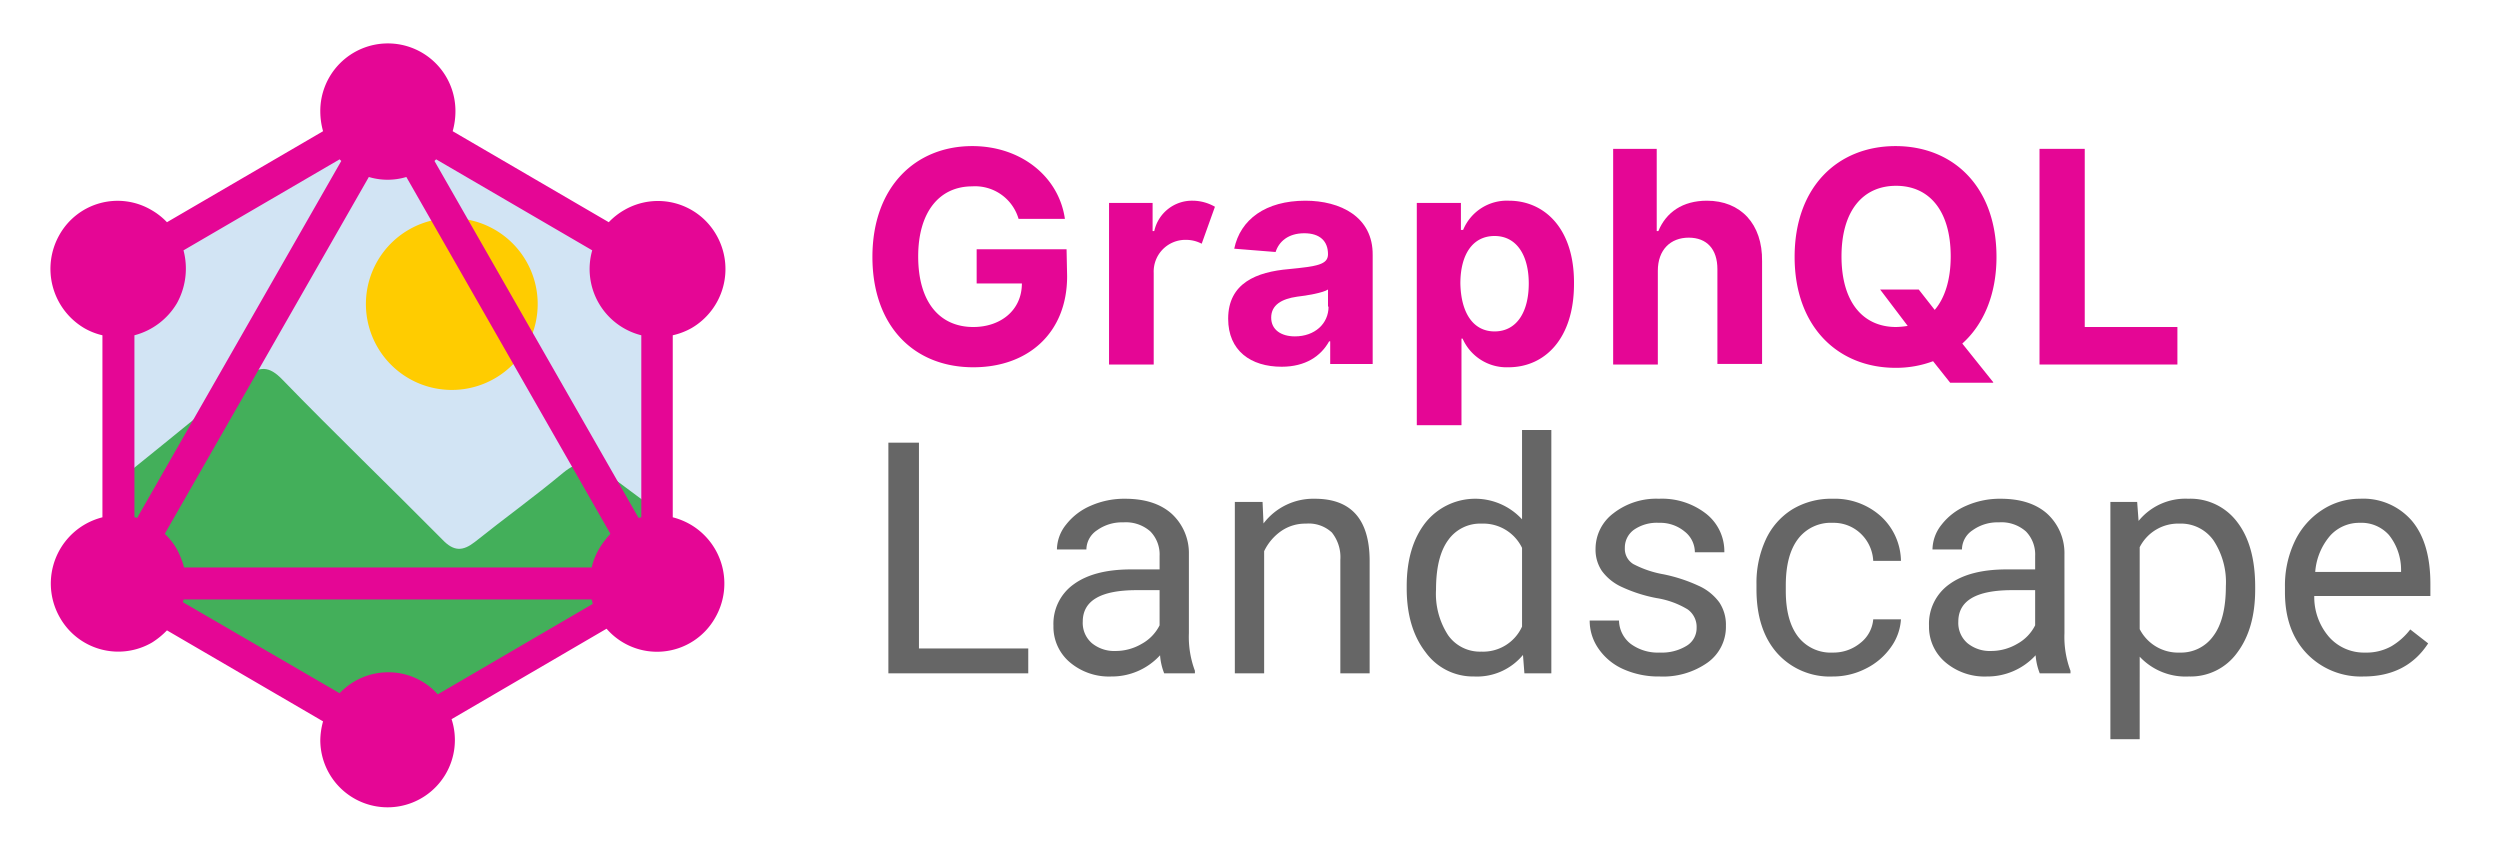 <svg id="Layer_1" data-name="Layer 1" xmlns="http://www.w3.org/2000/svg" xmlns:xlink="http://www.w3.org/1999/xlink" viewBox="0 0 407.72 139.814"><defs><style>.cls-1{fill:none;}.cls-2{clip-path:url(#clip-path);}.cls-3{clip-path:url(#clip-path-2);}.cls-4{clip-path:url(#clip-path-3);}.cls-5{fill:#d2e4f4;}.cls-6{fill:#43af5a;}.cls-7{fill:#fc0;}.cls-8{fill:#e50695;}.cls-9{fill:#666;}</style><clipPath id="clip-path"><path class="cls-1" d="M106.442,96.248l-44.222,24.387L18.989,94.531l.991-50.491,44.222-24.387,43.231,26.104Z"/></clipPath><clipPath id="clip-path-2"><polygon class="cls-1" points="85.105 21.76 31.867 27.217 9.973 76.051 41.318 118.527 93.655 113.37 116.45 65.138 85.105 21.76"/></clipPath><clipPath id="clip-path-3"><rect class="cls-1" x="7.509" y="15.664" width="106.89" height="106.89"/></clipPath></defs><title>graphql_landscape</title><g class="cls-2"><g class="cls-3"><g class="cls-4"><path class="cls-5" d="M8.734,54.157V91.91c8.805-7.112,17.599-14.222,26.349-21.414,2.336-1.904,3.894-1.904,6.057.346,8.566,8.825,17.478,17.391,26.13,26.13,1.817,1.903,3.288,1.903,5.278.346,4.759-3.807,9.691-7.354,14.363-11.248,2.509-2.077,4.413-1.99,6.922-.087,8.229,6.173,16.54,12.188,24.926,18.196V14.891H8.689V38.456H-14.258V54.158H8.734ZM85.006,27.926a17.287,17.287,0,0,1,17.478,17.093q.003.235-.001.471a17.521,17.521,0,0,1-35.042-.07l0-.016A17.339,17.339,0,0,1,84.641,27.925H84.641Q84.823,27.924,85.006,27.926Z"/><ellipse class="cls-5" cx="84.244" cy="46.161" rx="24.121" ry="25.935"/><path class="cls-6" d="M99.991,115.909h23.674v-20.672c-8.387-6.008-16.697-12.022-24.926-18.195-2.509-1.903-4.413-1.99-6.922.087-4.672,3.894-9.604,7.441-14.363,11.248-1.99,1.557-3.461,1.557-5.278-.346-8.652-8.739-17.564-17.305-26.13-26.13-2.163-2.25-3.72-2.25-6.057-.346C31.239,68.747,22.446,75.857,13.641,82.969v42.578l70.676-9.637V137.495H99.991Z"/><path class="cls-7" d="M73.854,63.593a14.008,14.008,0,1,0-.139.001Q73.784,63.594,73.854,63.593Z"/></g><path class="cls-7" d="M182.348,29.244a15.544,15.544,0,1,0-15.698-15.544A15.544,15.544,0,0,0,182.348,29.244Z"/></g></g><path class="cls-8" d="M173.943,40.648h-14.662v5.577H166.657c0,4.408-3.508,7.106-7.916,7.106-5.487,0-8.995-4.048-8.995-11.514,0-7.196,3.418-11.424,8.815-11.424a7.376,7.376,0,0,1,7.556,5.307h7.556c-.989-6.926-7.196-11.874-15.112-11.874-9.265,0-16.281,6.657-16.281,18.081,0,11.154,6.656,17.991,16.461,17.991,8.905,0,15.292-5.577,15.292-14.842l-.09-4.408Z"/><path class="cls-8" d="M188.246,37.679h-.27V33.092h-7.106V59.448h7.286V44.515a5.174,5.174,0,0,1,5.307-5.397,5.485,5.485,0,0,1,2.519.63l2.159-6.027a7.353,7.353,0,0,0-3.598-.989A6.301,6.301,0,0,0,188.246,37.679Z"/><path class="cls-8" d="M212.893,32.732c-6.477,0-10.614,3.058-11.604,7.826l6.746.54c.54-1.709,2.069-3.058,4.678-3.058,2.519,0,3.868,1.259,3.868,3.418,0,1.709-1.799,1.979-6.387,2.429-5.217.45-9.895,2.249-9.895,8.096,0,5.217,3.688,7.826,8.725,7.826,3.868,0,6.387-1.709,7.736-4.138h.18v3.688H223.867V41.637C223.957,35.34,218.56,32.732,212.893,32.732Zm3.778,17.271c0,2.789-2.249,4.857-5.487,4.857-2.249,0-3.868-1.079-3.868-3.058,0-2.069,1.709-3.058,4.228-3.418,1.619-.18,4.228-.63,5.037-1.169v2.789Z"/><path class="cls-8" d="M246.085,32.732a7.71,7.71,0,0,0-7.466,4.767h-.36V33.092h-7.196V69.342h7.286V55.22h.18a7.844,7.844,0,0,0,7.466,4.678c6.027,0,10.704-4.768,10.704-13.583C256.79,37.229,251.842,32.732,246.085,32.732ZM243.746,54.05c-3.508,0-5.487-3.058-5.577-7.826,0-4.678,1.979-7.736,5.577-7.736s5.577,3.148,5.577,7.736C249.324,50.902,247.345,54.05,243.746,54.05Z"/><path class="cls-8" d="M278.378,32.732c-3.958,0-6.657,1.889-7.916,4.947h-.27v-13.403h-7.106V59.448h7.286v-15.292c0-3.418,2.069-5.397,5.037-5.397s4.678,1.889,4.678,5.127V59.358h7.286V42.626C287.464,36.51,283.865,32.732,278.378,32.732Z"/><path class="cls-8" d="M325.064,62.326l-5.037-6.297c3.418-3.058,5.577-7.916,5.577-14.123,0-11.514-7.106-18.08-16.461-18.08s-16.461,6.567-16.461,18.08c0,11.424,7.106,18.081,16.461,18.081a17.157,17.157,0,0,0,6.117-1.079l2.789,3.508h7.016Zm-9.535-11.784-2.609-3.328h-6.297l4.498,5.937a13.421,13.421,0,0,1-1.889.18c-5.397,0-8.905-4.048-8.905-11.514s3.508-11.514,8.905-11.514,8.905,4.048,8.905,11.514C318.137,45.685,317.148,48.653,315.529,50.542Z"/><polygon class="cls-8" points="355.108 53.331 339.996 53.331 339.996 24.276 332.62 24.276 332.62 59.448 355.108 59.448 355.108 53.331"/><path class="cls-8" d="M112.775,53.511a11.147,11.147,0,0,0,4.048-15.202,10.959,10.959,0,0,0-15.022-4.048,11.149,11.149,0,0,0-2.519,1.979L73.826,21.398a12.097,12.097,0,0,0,.45-3.148,11.02,11.02,0,1,0-22.038,0,12.097,12.097,0,0,0,.45,3.148L27.23,36.24a11.149,11.149,0,0,0-2.519-1.979,10.882,10.882,0,0,0-15.022,4.048,11.228,11.228,0,0,0,4.048,15.202,10.76,10.76,0,0,0,2.968,1.169V84.365a11.388,11.388,0,0,0-2.878,1.169,11.147,11.147,0,0,0-4.048,15.202,10.938,10.938,0,0,0,15.022,4.048,12.973,12.973,0,0,0,2.429-1.979L52.687,117.647a12.097,12.097,0,0,0-.45,3.148,10.975,10.975,0,1,0,21.409-3.508L98.923,102.535a10.887,10.887,0,0,0,17.721-1.799,11.147,11.147,0,0,0-4.048-15.202,11.388,11.388,0,0,0-2.878-1.169V54.68A11.354,11.354,0,0,0,112.775,53.511ZM22.373,84.454c-.18,0-.27-.09-.45-.09V54.68a11.396,11.396,0,0,0,6.926-5.217,11.675,11.675,0,0,0,1.079-8.635l25.457-14.842.27.27Zm49.024,28.785a10.814,10.814,0,0,0-8.096-3.598,10.926,10.926,0,0,0-7.916,3.418L29.839,98.217c0-.18.09-.27.09-.45h66.565c.09.27.09.45.18.72ZM97.663,89.582a10.76,10.76,0,0,0-1.169,2.968H30.019a13.554,13.554,0,0,0-1.169-2.968,10.637,10.637,0,0,0-1.979-2.519L60.153,28.864a10.624,10.624,0,0,0,6.117,0l33.282,58.199A14.15,14.15,0,0,0,97.663,89.582Zm6.926-5.217c-.18,0-.27.09-.45.09L70.857,26.255l.27-.27L96.584,40.827a11.142,11.142,0,0,0,8.006,13.853Z"/><path class="cls-9" d="M149.87,72.194h-4.986v37.617h22.813v-4.056h-17.827V72.194Zm44.024,18.215a8.715,8.715,0,0,0-2.842-6.653q-2.739-2.415-7.57-2.415a13.56,13.56,0,0,0-5.594,1.137,10.143,10.143,0,0,0-4.03,3.087,6.595,6.595,0,0,0-1.485,4.044h4.805a3.807,3.807,0,0,1,1.732-3.127,6.97,6.97,0,0,1,4.288-1.291,6.021,6.021,0,0,1,4.418,1.486,5.37,5.37,0,0,1,1.499,3.991v2.196h-4.651q-6.02,0-9.339,2.415a7.902,7.902,0,0,0-3.32,6.782,7.564,7.564,0,0,0,2.648,5.929,9.866,9.866,0,0,0,6.782,2.338,10.662,10.662,0,0,0,7.957-3.462,10.024,10.024,0,0,0,.672,2.946h5.012v-.414a15.726,15.726,0,0,1-.982-6.123Zm-4.779,11.574a7.034,7.034,0,0,1-2.919,3.022,8.401,8.401,0,0,1-4.263,1.163,5.756,5.756,0,0,1-3.849-1.267,4.35,4.35,0,0,1-1.499-3.513q0-5.141,8.784-5.141h3.746Zm25.319-20.642a10.185,10.185,0,0,0-8.371,4.03l-.155-3.513h-4.521v27.954h4.779V89.892a8.42,8.42,0,0,1,2.739-3.255,6.899,6.899,0,0,1,4.082-1.24,5.54,5.54,0,0,1,4.224,1.447,6.436,6.436,0,0,1,1.382,4.469v18.498h4.779V91.338q-.077-9.998-8.939-9.998Zm33.793,3.358a10.373,10.373,0,0,0-15.76.555Q229.417,89.168,229.417,95.601v.361q0,6.408,3.062,10.386a9.546,9.546,0,0,0,7.918,3.978,9.733,9.733,0,0,0,7.983-3.514l.232,2.998H253.005V70.127h-4.779Zm0,17.491a6.971,6.971,0,0,1-6.639,4.082,6.346,6.346,0,0,1-5.426-2.686,12.4,12.4,0,0,1-1.963-7.441q0-5.322,1.963-8.035a6.376,6.376,0,0,1,5.477-2.713,7.027,7.027,0,0,1,6.588,3.953Zm28.884-6.614a25.798,25.798,0,0,0-5.8-1.912,16.813,16.813,0,0,1-4.948-1.679,2.898,2.898,0,0,1-1.369-2.61,3.578,3.578,0,0,1,1.472-2.971,6.538,6.538,0,0,1,4.083-1.137,6.245,6.245,0,0,1,4.198,1.421,4.315,4.315,0,0,1,1.666,3.384h4.806a7.796,7.796,0,0,0-2.958-6.278,11.685,11.685,0,0,0-7.712-2.454,11.347,11.347,0,0,0-7.427,2.377,7.251,7.251,0,0,0-2.907,5.813,6.178,6.178,0,0,0,1.021,3.565,8.194,8.194,0,0,0,3.151,2.583,24.071,24.071,0,0,0,5.762,1.86,14.058,14.058,0,0,1,5.09,1.847,3.52,3.52,0,0,1,1.459,3.01,3.374,3.374,0,0,1-1.64,2.932,7.705,7.705,0,0,1-4.354,1.098,7.468,7.468,0,0,1-4.741-1.408,4.947,4.947,0,0,1-1.924-3.811H259.257a8,8,0,0,0,1.46,4.612,9.659,9.659,0,0,0,4.043,3.32,14.08,14.08,0,0,0,5.942,1.189,12.574,12.574,0,0,0,7.777-2.261,7.154,7.154,0,0,0,2.997-6.007,6.577,6.577,0,0,0-1.072-3.811,8.462,8.462,0,0,0-3.294-2.674ZM293.243,87.889a6.69,6.69,0,0,1,5.645-2.622,6.39,6.39,0,0,1,4.56,1.744,6.589,6.589,0,0,1,2.054,4.457h4.521a10.067,10.067,0,0,0-3.32-7.311,11.211,11.211,0,0,0-7.815-2.816,12.219,12.219,0,0,0-6.627,1.757,11.411,11.411,0,0,0-4.302,4.934,16.828,16.828,0,0,0-1.499,7.26v.801q0,6.614,3.372,10.425a11.512,11.512,0,0,0,9.081,3.81,11.745,11.745,0,0,0,5.387-1.291,10.894,10.894,0,0,0,4.069-3.462,8.671,8.671,0,0,0,1.654-4.573h-4.521a5.455,5.455,0,0,1-2.118,3.875,6.885,6.885,0,0,1-4.47,1.55,6.722,6.722,0,0,1-5.684-2.61q-1.99-2.609-1.989-7.44v-.905q0-4.96,2.002-7.582Zm43.443,2.519a8.716,8.716,0,0,0-2.842-6.653q-2.739-2.415-7.57-2.415a13.56,13.56,0,0,0-5.593,1.137,10.139,10.139,0,0,0-4.03,3.087,6.596,6.596,0,0,0-1.486,4.044h4.806a3.807,3.807,0,0,1,1.731-3.127,6.97,6.97,0,0,1,4.289-1.291,6.021,6.021,0,0,1,4.418,1.486,5.369,5.369,0,0,1,1.499,3.991v2.197h-4.65q-6.02,0-9.34,2.415a7.904,7.904,0,0,0-3.319,6.782,7.564,7.564,0,0,0,2.648,5.929,9.864,9.864,0,0,0,6.781,2.338,10.663,10.663,0,0,0,7.958-3.462,9.992,9.992,0,0,0,.672,2.946h5.013v-.414a15.714,15.714,0,0,1-.983-6.123ZM331.907,101.982a7.037,7.037,0,0,1-2.92,3.022,8.401,8.401,0,0,1-4.263,1.163,5.756,5.756,0,0,1-3.849-1.267,4.35,4.35,0,0,1-1.498-3.513q0-5.141,8.783-5.141h3.747Zm24.983-20.642a9.847,9.847,0,0,0-8.113,3.617l-.232-3.1h-4.366V120.558h4.78V107.098a10.247,10.247,0,0,0,8.009,3.228,9.358,9.358,0,0,0,7.906-3.901q2.918-3.901,2.919-10.282v-.439q0-6.769-2.933-10.568a9.534,9.534,0,0,0-7.971-3.797Zm4.094,22.361a6.46,6.46,0,0,1-5.464,2.726,7.039,7.039,0,0,1-6.562-3.824V89.245a7.027,7.027,0,0,1,6.51-3.85,6.492,6.492,0,0,1,5.529,2.739,12.352,12.352,0,0,1,2.015,7.466q0,5.374-2.028,8.1Zm23.885-22.361a11.172,11.172,0,0,0-6.187,1.847,12.39,12.39,0,0,0-4.444,5.115,16.776,16.776,0,0,0-1.589,7.428v.878q0,6.252,3.565,9.986a12.21,12.21,0,0,0,9.249,3.733q7.028,0,10.541-5.399l-2.919-2.273a10.77,10.77,0,0,1-3.075,2.738,8.325,8.325,0,0,1-4.289,1.034,7.593,7.593,0,0,1-5.878-2.545,9.936,9.936,0,0,1-2.415-6.678H396.366V95.213q0-6.691-3.023-10.283a10.469,10.469,0,0,0-8.474-3.591Zm6.717,11.936H377.584a10.232,10.232,0,0,1,2.429-5.903,6.376,6.376,0,0,1,4.857-2.106,6.003,6.003,0,0,1,4.754,2.002,9.105,9.105,0,0,1,1.963,5.645Z"/></svg>